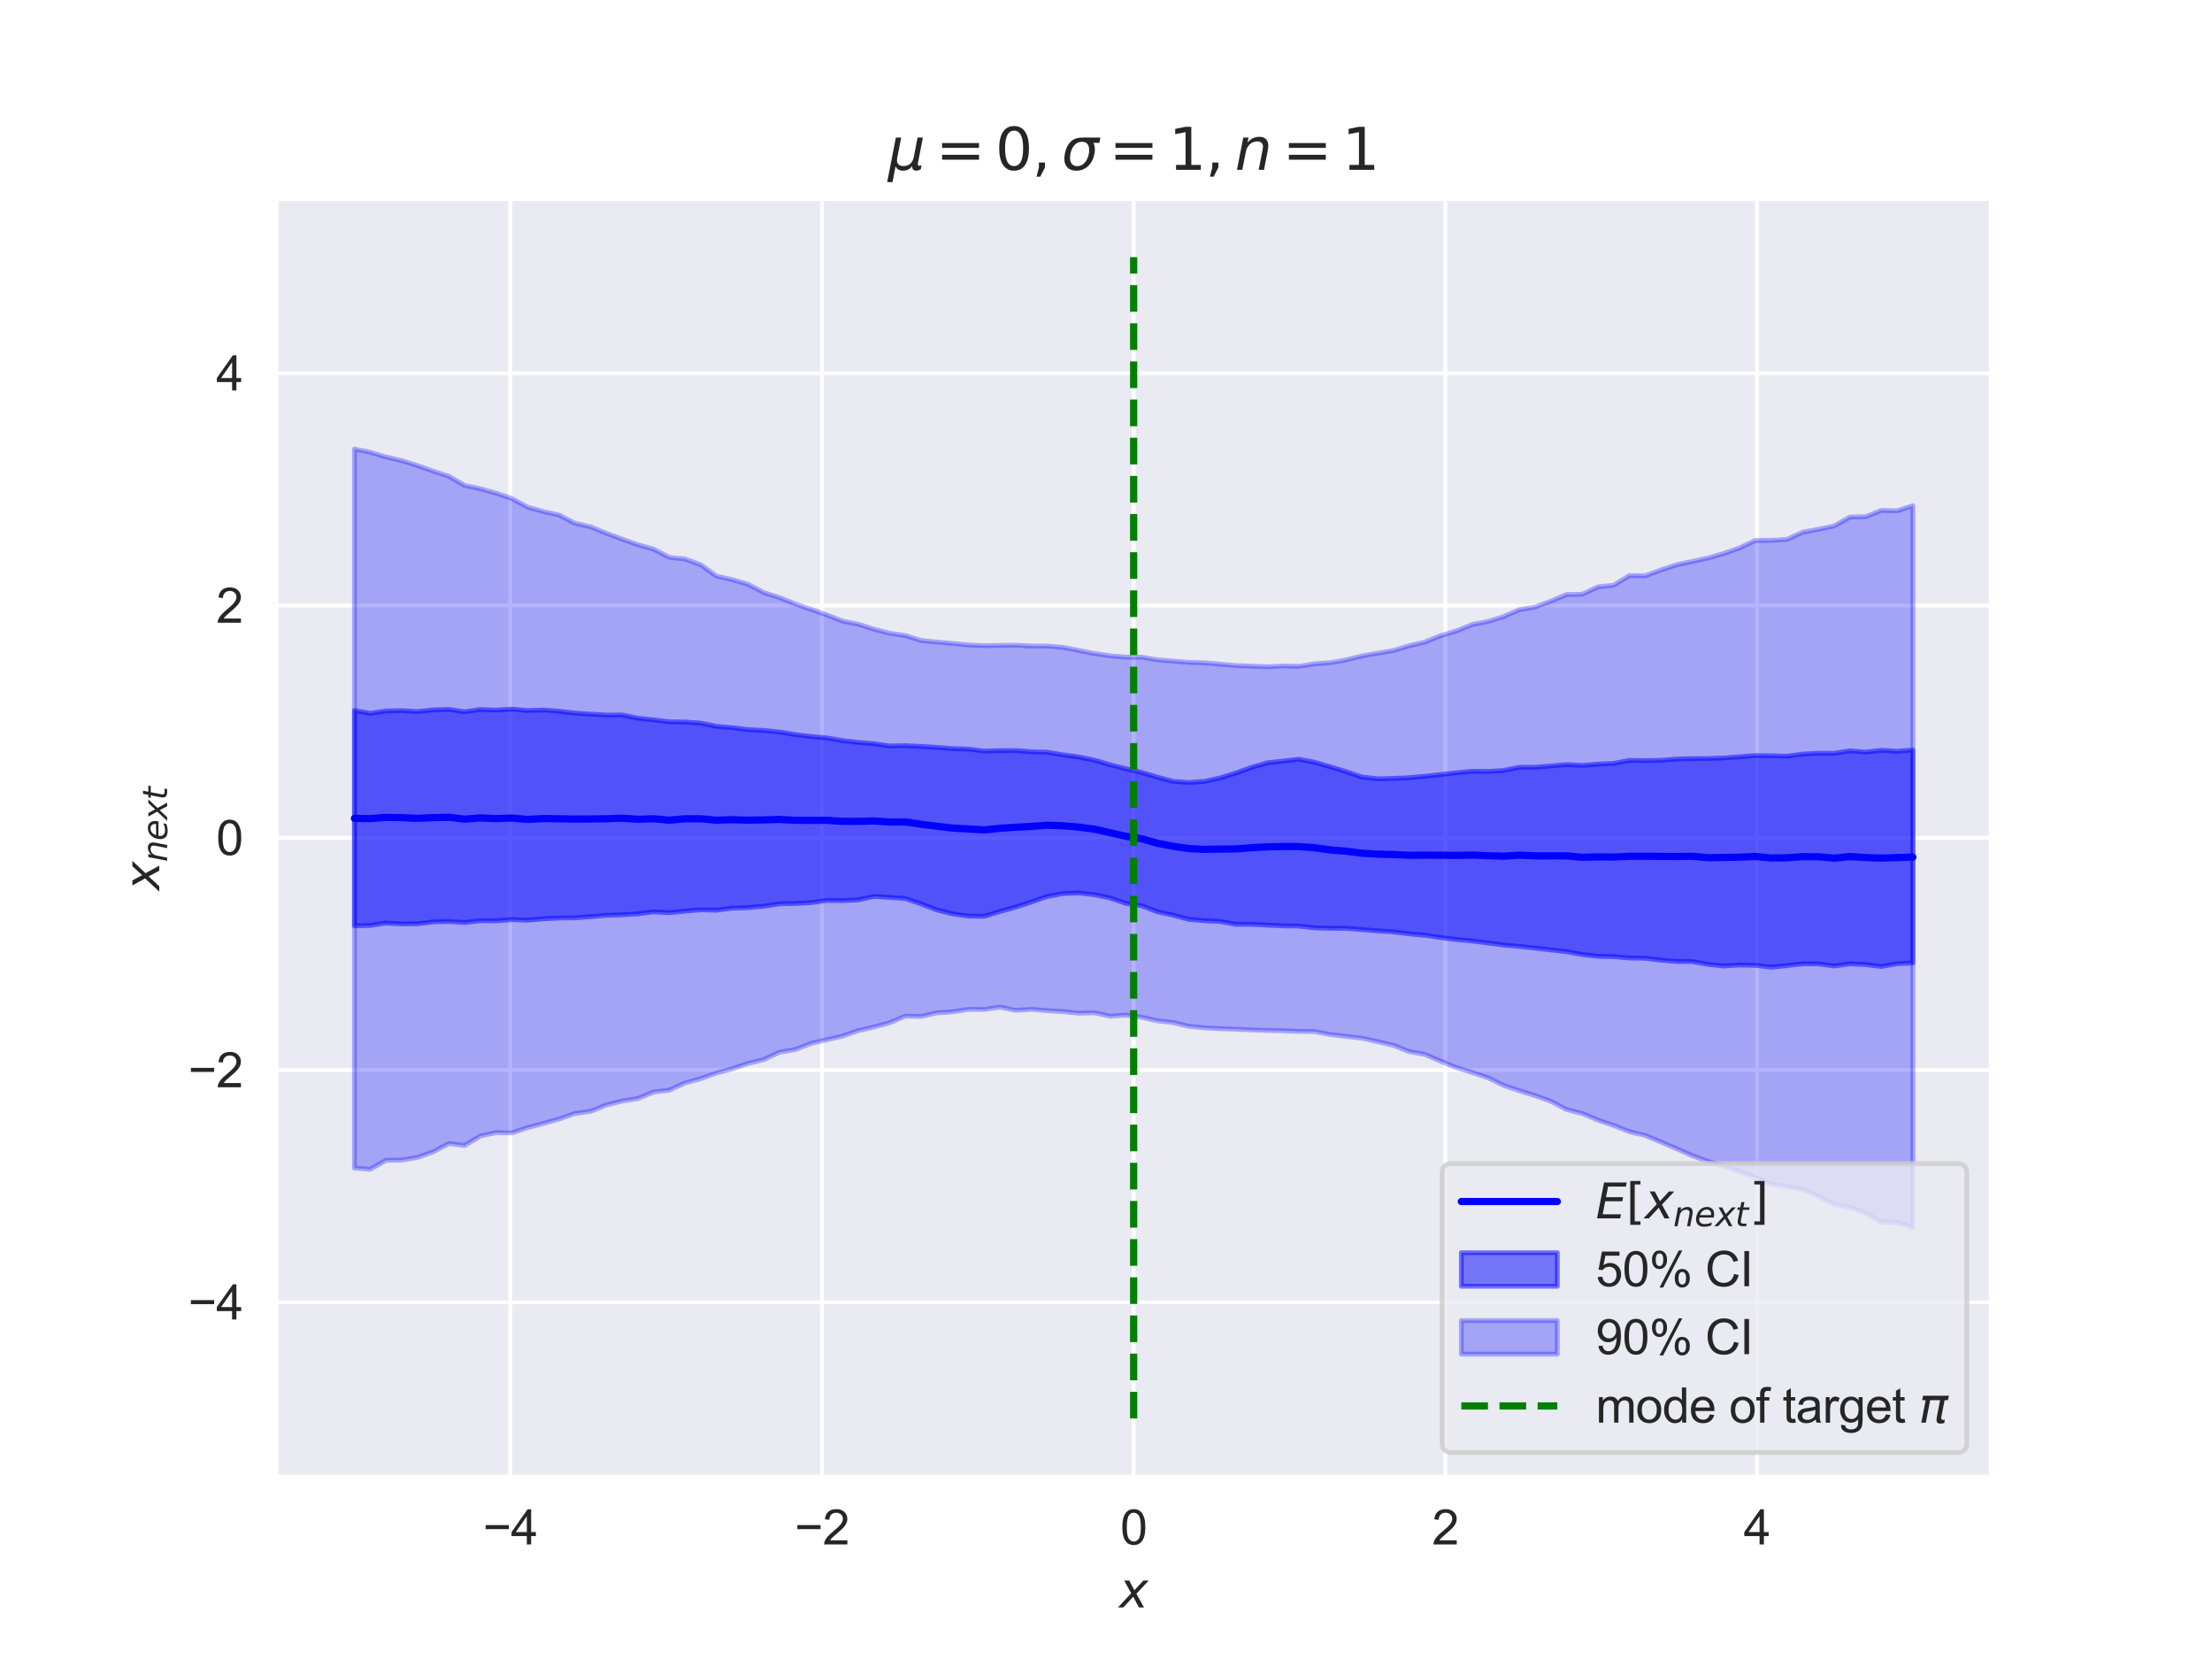 <?xml version="1.0" encoding="utf-8" standalone="no"?>
<!DOCTYPE svg PUBLIC "-//W3C//DTD SVG 1.1//EN"
  "http://www.w3.org/Graphics/SVG/1.1/DTD/svg11.dtd">
<svg xmlns:xlink="http://www.w3.org/1999/xlink" width="460.8pt" height="345.6pt" viewBox="0 0 460.8 345.6" xmlns="http://www.w3.org/2000/svg" version="1.1">
 <defs>
  <style type="text/css">*{stroke-linejoin: round; stroke-linecap: butt}</style>
 </defs>
 <g id="figure_1">
  <g id="patch_1">
   <path d="M 0 345.6 
L 460.8 345.6 
L 460.8 0 
L 0 0 
z
" style="fill: #ffffff"/>
  </g>
  <g id="axes_1">
   <g id="patch_2">
    <path d="M 57.6 307.584 
L 414.72 307.584 
L 414.72 41.472 
L 57.6 41.472 
z
" style="fill: #eaeaf2"/>
   </g>
   <g id="matplotlib.axis_1">
    <g id="xtick_1">
     <g id="line2d_1">
      <path d="M 106.298 307.584 
L 106.298 41.472 
" clip-path="url(#p1c69120796)" style="fill: none; stroke: #ffffff; stroke-width: 0.8; stroke-linecap: round"/>
     </g>
     <g id="text_1">
      <!-- −4 -->
      <g style="fill: #262626" transform="translate(100.597 321.742) scale(0.1 -0.1)">
       <defs>
        <path id="ArialMT-2212" d="M 3381 1997 
L 356 1997 
L 356 2522 
L 3381 2522 
L 3381 1997 
z
" transform="scale(0.016)"/>
        <path id="ArialMT-34" d="M 2069 0 
L 2069 1097 
L 81 1097 
L 81 1613 
L 2172 4581 
L 2631 4581 
L 2631 1613 
L 3250 1613 
L 3250 1097 
L 2631 1097 
L 2631 0 
L 2069 0 
z
M 2069 1613 
L 2069 3678 
L 634 1613 
L 2069 1613 
z
" transform="scale(0.016)"/>
       </defs>
       <use xlink:href="#ArialMT-2212"/>
       <use xlink:href="#ArialMT-34" transform="translate(58.398 0)"/>
      </g>
     </g>
    </g>
    <g id="xtick_2">
     <g id="line2d_2">
      <path d="M 171.229 307.584 
L 171.229 41.472 
" clip-path="url(#p1c69120796)" style="fill: none; stroke: #ffffff; stroke-width: 0.8; stroke-linecap: round"/>
     </g>
     <g id="text_2">
      <!-- −2 -->
      <g style="fill: #262626" transform="translate(165.528 321.742) scale(0.1 -0.1)">
       <defs>
        <path id="ArialMT-32" d="M 3222 541 
L 3222 0 
L 194 0 
Q 188 203 259 391 
Q 375 700 629 1000 
Q 884 1300 1366 1694 
Q 2113 2306 2375 2664 
Q 2638 3022 2638 3341 
Q 2638 3675 2398 3904 
Q 2159 4134 1775 4134 
Q 1369 4134 1125 3890 
Q 881 3647 878 3216 
L 300 3275 
Q 359 3922 746 4261 
Q 1134 4600 1788 4600 
Q 2447 4600 2831 4234 
Q 3216 3869 3216 3328 
Q 3216 3053 3103 2787 
Q 2991 2522 2730 2228 
Q 2469 1934 1863 1422 
Q 1356 997 1212 845 
Q 1069 694 975 541 
L 3222 541 
z
" transform="scale(0.016)"/>
       </defs>
       <use xlink:href="#ArialMT-2212"/>
       <use xlink:href="#ArialMT-32" transform="translate(58.398 0)"/>
      </g>
     </g>
    </g>
    <g id="xtick_3">
     <g id="line2d_3">
      <path d="M 236.16 307.584 
L 236.16 41.472 
" clip-path="url(#p1c69120796)" style="fill: none; stroke: #ffffff; stroke-width: 0.8; stroke-linecap: round"/>
     </g>
     <g id="text_3">
      <!-- 0 -->
      <g style="fill: #262626" transform="translate(233.38 321.742) scale(0.1 -0.1)">
       <defs>
        <path id="ArialMT-30" d="M 266 2259 
Q 266 3072 433 3567 
Q 600 4063 929 4331 
Q 1259 4600 1759 4600 
Q 2128 4600 2406 4451 
Q 2684 4303 2865 4023 
Q 3047 3744 3150 3342 
Q 3253 2941 3253 2259 
Q 3253 1453 3087 958 
Q 2922 463 2592 192 
Q 2263 -78 1759 -78 
Q 1097 -78 719 397 
Q 266 969 266 2259 
z
M 844 2259 
Q 844 1131 1108 757 
Q 1372 384 1759 384 
Q 2147 384 2411 759 
Q 2675 1134 2675 2259 
Q 2675 3391 2411 3762 
Q 2147 4134 1753 4134 
Q 1366 4134 1134 3806 
Q 844 3388 844 2259 
z
" transform="scale(0.016)"/>
       </defs>
       <use xlink:href="#ArialMT-30"/>
      </g>
     </g>
    </g>
    <g id="xtick_4">
     <g id="line2d_4">
      <path d="M 301.091 307.584 
L 301.091 41.472 
" clip-path="url(#p1c69120796)" style="fill: none; stroke: #ffffff; stroke-width: 0.8; stroke-linecap: round"/>
     </g>
     <g id="text_4">
      <!-- 2 -->
      <g style="fill: #262626" transform="translate(298.31 321.742) scale(0.1 -0.1)">
       <use xlink:href="#ArialMT-32"/>
      </g>
     </g>
    </g>
    <g id="xtick_5">
     <g id="line2d_5">
      <path d="M 366.022 307.584 
L 366.022 41.472 
" clip-path="url(#p1c69120796)" style="fill: none; stroke: #ffffff; stroke-width: 0.8; stroke-linecap: round"/>
     </g>
     <g id="text_5">
      <!-- 4 -->
      <g style="fill: #262626" transform="translate(363.241 321.742) scale(0.1 -0.1)">
       <use xlink:href="#ArialMT-34"/>
      </g>
     </g>
    </g>
    <g id="text_6">
     <!-- $x$ -->
     <g style="fill: #262626" transform="translate(233.16 334.887) scale(0.1 -0.1)">
      <defs>
       <path id="DejaVuSans-Oblique-78" d="M 3841 3500 
L 2234 1784 
L 3219 0 
L 2559 0 
L 1819 1388 
L 531 0 
L -166 0 
L 1556 1844 
L 641 3500 
L 1300 3500 
L 1972 2234 
L 3144 3500 
L 3841 3500 
z
" transform="scale(0.016)"/>
      </defs>
      <use xlink:href="#DejaVuSans-Oblique-78" transform="translate(0 0.312)"/>
     </g>
    </g>
   </g>
   <g id="matplotlib.axis_2">
    <g id="ytick_1">
     <g id="line2d_6">
      <path d="M 57.6 271.296 
L 414.72 271.296 
" clip-path="url(#p1c69120796)" style="fill: none; stroke: #ffffff; stroke-width: 0.8; stroke-linecap: round"/>
     </g>
     <g id="text_7">
      <!-- −4 -->
      <g style="fill: #262626" transform="translate(39.198 274.875) scale(0.1 -0.1)">
       <use xlink:href="#ArialMT-2212"/>
       <use xlink:href="#ArialMT-34" transform="translate(58.398 0)"/>
      </g>
     </g>
    </g>
    <g id="ytick_2">
     <g id="line2d_7">
      <path d="M 57.6 222.912 
L 414.72 222.912 
" clip-path="url(#p1c69120796)" style="fill: none; stroke: #ffffff; stroke-width: 0.8; stroke-linecap: round"/>
     </g>
     <g id="text_8">
      <!-- −2 -->
      <g style="fill: #262626" transform="translate(39.198 226.491) scale(0.1 -0.1)">
       <use xlink:href="#ArialMT-2212"/>
       <use xlink:href="#ArialMT-32" transform="translate(58.398 0)"/>
      </g>
     </g>
    </g>
    <g id="ytick_3">
     <g id="line2d_8">
      <path d="M 57.6 174.528 
L 414.72 174.528 
" clip-path="url(#p1c69120796)" style="fill: none; stroke: #ffffff; stroke-width: 0.8; stroke-linecap: round"/>
     </g>
     <g id="text_9">
      <!-- 0 -->
      <g style="fill: #262626" transform="translate(45.039 178.107) scale(0.1 -0.1)">
       <use xlink:href="#ArialMT-30"/>
      </g>
     </g>
    </g>
    <g id="ytick_4">
     <g id="line2d_9">
      <path d="M 57.6 126.144 
L 414.72 126.144 
" clip-path="url(#p1c69120796)" style="fill: none; stroke: #ffffff; stroke-width: 0.8; stroke-linecap: round"/>
     </g>
     <g id="text_10">
      <!-- 2 -->
      <g style="fill: #262626" transform="translate(45.039 129.723) scale(0.1 -0.1)">
       <use xlink:href="#ArialMT-32"/>
      </g>
     </g>
    </g>
    <g id="ytick_5">
     <g id="line2d_10">
      <path d="M 57.6 77.76 
L 414.72 77.76 
" clip-path="url(#p1c69120796)" style="fill: none; stroke: #ffffff; stroke-width: 0.8; stroke-linecap: round"/>
     </g>
     <g id="text_11">
      <!-- 4 -->
      <g style="fill: #262626" transform="translate(45.039 81.339) scale(0.1 -0.1)">
       <use xlink:href="#ArialMT-34"/>
      </g>
     </g>
    </g>
    <g id="text_12">
     <!-- $x_{next}$ -->
     <g style="fill: #262626" transform="translate(33.211 185.478) rotate(-90) scale(0.1 -0.1)">
      <defs>
       <path id="DejaVuSans-Oblique-6e" d="M 3566 2113 
L 3156 0 
L 2578 0 
L 2988 2091 
Q 3016 2238 3031 2350 
Q 3047 2463 3047 2528 
Q 3047 2791 2881 2937 
Q 2716 3084 2419 3084 
Q 1956 3084 1622 2776 
Q 1288 2469 1184 1941 
L 800 0 
L 225 0 
L 903 3500 
L 1478 3500 
L 1363 2950 
Q 1603 3253 1940 3418 
Q 2278 3584 2650 3584 
Q 3113 3584 3367 3334 
Q 3622 3084 3622 2631 
Q 3622 2519 3608 2391 
Q 3594 2263 3566 2113 
z
" transform="scale(0.016)"/>
       <path id="DejaVuSans-Oblique-65" d="M 3078 2063 
Q 3088 2113 3092 2166 
Q 3097 2219 3097 2272 
Q 3097 2653 2873 2875 
Q 2650 3097 2266 3097 
Q 1838 3097 1509 2826 
Q 1181 2556 1013 2059 
L 3078 2063 
z
M 3578 1613 
L 903 1613 
Q 884 1494 878 1425 
Q 872 1356 872 1306 
Q 872 872 1139 634 
Q 1406 397 1894 397 
Q 2269 397 2603 481 
Q 2938 566 3225 728 
L 3116 159 
Q 2806 34 2476 -28 
Q 2147 -91 1806 -91 
Q 1078 -91 686 257 
Q 294 606 294 1247 
Q 294 1794 489 2264 
Q 684 2734 1063 3103 
Q 1306 3334 1642 3459 
Q 1978 3584 2356 3584 
Q 2950 3584 3301 3228 
Q 3653 2872 3653 2272 
Q 3653 2128 3634 1964 
Q 3616 1800 3578 1613 
z
" transform="scale(0.016)"/>
       <path id="DejaVuSans-Oblique-74" d="M 2706 3500 
L 2619 3053 
L 1472 3053 
L 1100 1153 
Q 1081 1047 1072 975 
Q 1063 903 1063 863 
Q 1063 663 1183 572 
Q 1303 481 1569 481 
L 2150 481 
L 2053 0 
L 1503 0 
Q 991 0 739 200 
Q 488 400 488 806 
Q 488 878 497 964 
Q 506 1050 525 1153 
L 897 3053 
L 409 3053 
L 500 3500 
L 978 3500 
L 1172 4494 
L 1747 4494 
L 1556 3500 
L 2706 3500 
z
" transform="scale(0.016)"/>
      </defs>
      <use xlink:href="#DejaVuSans-Oblique-78" transform="translate(0 0.312)"/>
      <use xlink:href="#DejaVuSans-Oblique-6e" transform="translate(59.18 -16.094) scale(0.7)"/>
      <use xlink:href="#DejaVuSans-Oblique-65" transform="translate(103.545 -16.094) scale(0.7)"/>
      <use xlink:href="#DejaVuSans-Oblique-78" transform="translate(146.611 -16.094) scale(0.7)"/>
      <use xlink:href="#DejaVuSans-Oblique-74" transform="translate(188.037 -16.094) scale(0.7)"/>
     </g>
    </g>
   </g>
   <g id="FillBetweenPolyCollection_1">
    <defs>
     <path id="m9dba939c4c" d="M 73.833 -197.58 
L 73.833 -152.735 
L 77.112 -152.82 
L 80.391 -153.314 
L 83.671 -153.126 
L 86.95 -153.162 
L 90.229 -153.563 
L 93.509 -153.647 
L 96.788 -153.428 
L 100.067 -153.803 
L 103.347 -153.77 
L 106.626 -154.035 
L 109.905 -153.905 
L 113.185 -154.199 
L 116.464 -154.354 
L 119.743 -154.4 
L 123.023 -154.645 
L 126.302 -154.924 
L 129.581 -155.024 
L 132.861 -155.226 
L 136.14 -155.638 
L 139.419 -155.472 
L 142.699 -155.792 
L 145.978 -156.064 
L 149.258 -155.983 
L 152.537 -156.418 
L 155.816 -156.52 
L 159.096 -156.811 
L 162.375 -157.313 
L 165.654 -157.385 
L 168.934 -157.565 
L 172.213 -158.026 
L 175.492 -157.978 
L 178.772 -158.149 
L 182.051 -158.857 
L 185.33 -158.651 
L 188.61 -158.426 
L 191.889 -157.303 
L 195.168 -156.041 
L 198.448 -155.222 
L 201.727 -154.769 
L 205.006 -154.72 
L 208.286 -155.712 
L 211.565 -156.625 
L 214.844 -157.689 
L 218.124 -158.842 
L 221.403 -159.452 
L 224.682 -159.59 
L 227.962 -159.224 
L 231.241 -158.538 
L 234.52 -157.416 
L 237.8 -156.924 
L 241.079 -155.677 
L 244.358 -154.961 
L 247.638 -154.079 
L 250.917 -153.799 
L 254.196 -153.642 
L 257.476 -153.06 
L 260.755 -153.05 
L 264.034 -152.884 
L 267.314 -152.726 
L 270.593 -152.674 
L 273.872 -152.313 
L 277.152 -152.217 
L 280.431 -152.211 
L 283.71 -151.954 
L 286.99 -151.687 
L 290.269 -151.47 
L 293.548 -151.054 
L 296.828 -150.774 
L 300.107 -150.301 
L 303.386 -149.87 
L 306.666 -149.584 
L 309.945 -149.168 
L 313.224 -148.733 
L 316.504 -148.456 
L 319.783 -148.09 
L 323.062 -147.718 
L 326.342 -147.346 
L 329.621 -146.752 
L 332.9 -146.377 
L 336.18 -146.307 
L 339.459 -146.024 
L 342.739 -145.982 
L 346.018 -145.581 
L 349.297 -145.312 
L 352.577 -145.292 
L 355.856 -144.685 
L 359.135 -144.377 
L 362.415 -144.57 
L 365.694 -144.503 
L 368.973 -144.117 
L 372.253 -144.448 
L 375.532 -144.829 
L 378.811 -144.803 
L 382.091 -144.361 
L 385.37 -144.819 
L 388.649 -144.666 
L 391.929 -144.255 
L 395.208 -144.842 
L 398.487 -144.999 
L 398.487 -189.354 
L 398.487 -189.354 
L 395.208 -189.098 
L 391.929 -189.302 
L 388.649 -188.924 
L 385.37 -189.191 
L 382.091 -188.666 
L 378.811 -188.682 
L 375.532 -188.51 
L 372.253 -188.074 
L 368.973 -188.16 
L 365.694 -188.206 
L 362.415 -187.943 
L 359.135 -187.702 
L 355.856 -187.577 
L 352.577 -187.573 
L 349.297 -187.473 
L 346.018 -187.219 
L 342.739 -187.142 
L 339.459 -187.201 
L 336.18 -186.574 
L 332.9 -186.421 
L 329.621 -186.153 
L 326.342 -186.322 
L 323.062 -186.036 
L 319.783 -185.763 
L 316.504 -185.762 
L 313.224 -185.094 
L 309.945 -184.897 
L 306.666 -184.937 
L 303.386 -184.615 
L 300.107 -184.243 
L 296.828 -183.897 
L 293.548 -183.592 
L 290.269 -183.438 
L 286.99 -183.364 
L 283.71 -183.727 
L 280.431 -184.851 
L 277.152 -185.848 
L 273.872 -186.814 
L 270.593 -187.432 
L 267.314 -187.06 
L 264.034 -186.693 
L 260.755 -185.756 
L 257.476 -184.572 
L 254.196 -183.555 
L 250.917 -182.823 
L 247.638 -182.586 
L 244.358 -182.839 
L 241.079 -183.701 
L 237.8 -184.687 
L 234.52 -185.447 
L 231.241 -186.29 
L 227.962 -187.256 
L 224.682 -187.913 
L 221.403 -188.352 
L 218.124 -188.901 
L 214.844 -188.999 
L 211.565 -189.249 
L 208.286 -189.231 
L 205.006 -189.138 
L 201.727 -189.547 
L 198.448 -189.652 
L 195.168 -189.914 
L 191.889 -190.107 
L 188.61 -190.268 
L 185.33 -190.197 
L 182.051 -190.671 
L 178.772 -190.95 
L 175.492 -191.318 
L 172.213 -191.878 
L 168.934 -192.17 
L 165.654 -192.571 
L 162.375 -193.118 
L 159.096 -193.439 
L 155.816 -193.613 
L 152.537 -194.013 
L 149.258 -194.285 
L 145.978 -194.96 
L 142.699 -195.192 
L 139.419 -195.228 
L 136.14 -195.633 
L 132.861 -195.992 
L 129.581 -196.666 
L 126.302 -196.636 
L 123.023 -196.833 
L 119.743 -197.052 
L 116.464 -197.438 
L 113.185 -197.695 
L 109.905 -197.58 
L 106.626 -197.875 
L 103.347 -197.671 
L 100.067 -197.806 
L 96.788 -197.321 
L 93.509 -197.814 
L 90.229 -197.726 
L 86.95 -197.367 
L 83.671 -197.567 
L 80.391 -197.486 
L 77.112 -196.997 
L 73.833 -197.58 
z
" style="stroke: #0000ff; stroke-opacity: 0.5"/>
    </defs>
    <g clip-path="url(#p1c69120796)">
     <use xlink:href="#m9dba939c4c" x="0" y="345.6" style="fill: #0000ff; fill-opacity: 0.5; stroke: #0000ff; stroke-opacity: 0.5"/>
    </g>
   </g>
   <g id="FillBetweenPolyCollection_2">
    <defs>
     <path id="mbe3fce94cf" d="M 73.833 -252.05 
L 73.833 -102.272 
L 77.112 -102.016 
L 80.391 -103.882 
L 83.671 -103.932 
L 86.95 -104.486 
L 90.229 -105.644 
L 93.509 -107.387 
L 96.788 -106.967 
L 100.067 -108.945 
L 103.347 -109.669 
L 106.626 -109.589 
L 109.905 -110.704 
L 113.185 -111.567 
L 116.464 -112.486 
L 119.743 -113.639 
L 123.023 -114.085 
L 126.302 -115.416 
L 129.581 -116.24 
L 132.861 -116.754 
L 136.14 -118.107 
L 139.419 -118.495 
L 142.699 -120.003 
L 145.978 -120.906 
L 149.258 -122.06 
L 152.537 -122.939 
L 155.816 -124.084 
L 159.096 -124.86 
L 162.375 -126.404 
L 165.654 -126.952 
L 168.934 -128.242 
L 172.213 -129.002 
L 175.492 -129.74 
L 178.772 -130.906 
L 182.051 -131.659 
L 185.33 -132.534 
L 188.61 -133.934 
L 191.889 -133.856 
L 195.168 -134.606 
L 198.448 -134.828 
L 201.727 -135.337 
L 205.006 -135.307 
L 208.286 -135.81 
L 211.565 -135.128 
L 214.844 -135.34 
L 218.124 -135.064 
L 221.403 -134.88 
L 224.682 -134.532 
L 227.962 -134.629 
L 231.241 -133.908 
L 234.52 -134.15 
L 237.8 -133.695 
L 241.079 -132.951 
L 244.358 -132.593 
L 247.638 -131.813 
L 250.917 -131.472 
L 254.196 -131.314 
L 257.476 -131.197 
L 260.755 -131.049 
L 264.034 -130.949 
L 267.314 -130.875 
L 270.593 -130.748 
L 273.872 -130.709 
L 277.152 -130.086 
L 280.431 -129.697 
L 283.71 -129.326 
L 286.99 -128.601 
L 290.269 -127.84 
L 293.548 -126.549 
L 296.828 -125.945 
L 300.107 -124.538 
L 303.386 -123.201 
L 306.666 -122.188 
L 309.945 -121.096 
L 313.224 -119.488 
L 316.504 -118.389 
L 319.783 -117.362 
L 323.062 -116.19 
L 326.342 -114.463 
L 329.621 -113.63 
L 332.9 -112.257 
L 336.18 -111.135 
L 339.459 -109.834 
L 342.739 -109.064 
L 346.018 -107.689 
L 349.297 -106.301 
L 352.577 -104.834 
L 355.856 -103.648 
L 359.135 -102.696 
L 362.415 -101.498 
L 365.694 -100.281 
L 368.973 -98.892 
L 372.253 -98.38 
L 375.532 -97.837 
L 378.811 -96.373 
L 382.091 -94.69 
L 385.37 -94.088 
L 388.649 -92.866 
L 391.929 -91.004 
L 395.208 -90.933 
L 398.487 -89.916 
L 398.487 -240.258 
L 398.487 -240.258 
L 395.208 -239.191 
L 391.929 -239.274 
L 388.649 -237.97 
L 385.37 -237.881 
L 382.091 -236.029 
L 378.811 -235.335 
L 375.532 -234.738 
L 372.253 -233.232 
L 368.973 -233.035 
L 365.694 -233.015 
L 362.415 -231.467 
L 359.135 -230.31 
L 355.856 -229.375 
L 352.577 -228.653 
L 349.297 -227.962 
L 346.018 -226.866 
L 342.739 -225.657 
L 339.459 -225.698 
L 336.18 -223.691 
L 332.9 -223.345 
L 329.621 -221.802 
L 326.342 -221.744 
L 323.062 -220.368 
L 319.783 -219.138 
L 316.504 -218.581 
L 313.224 -217.15 
L 309.945 -216.129 
L 306.666 -215.494 
L 303.386 -214.152 
L 300.107 -213.175 
L 296.828 -211.855 
L 293.548 -211.069 
L 290.269 -210.086 
L 286.99 -209.531 
L 283.71 -208.956 
L 280.431 -208.131 
L 277.152 -207.55 
L 273.872 -207.322 
L 270.593 -206.799 
L 267.314 -206.864 
L 264.034 -206.704 
L 260.755 -206.829 
L 257.476 -206.94 
L 254.196 -207.244 
L 250.917 -207.512 
L 247.638 -207.622 
L 244.358 -207.88 
L 241.079 -208.145 
L 237.8 -208.698 
L 234.52 -208.696 
L 231.241 -208.984 
L 227.962 -209.455 
L 224.682 -210.105 
L 221.403 -210.751 
L 218.124 -211.015 
L 214.844 -211.013 
L 211.565 -211.198 
L 208.286 -211.154 
L 205.006 -211.098 
L 201.727 -211.24 
L 198.448 -211.566 
L 195.168 -211.855 
L 191.889 -212.169 
L 188.61 -213.196 
L 185.33 -213.671 
L 182.051 -214.524 
L 178.772 -215.578 
L 175.492 -216.223 
L 172.213 -217.501 
L 168.934 -218.66 
L 165.654 -219.79 
L 162.375 -221.118 
L 159.096 -222.159 
L 155.816 -223.894 
L 152.537 -224.842 
L 149.258 -225.571 
L 145.978 -227.959 
L 142.699 -229.148 
L 139.419 -229.488 
L 136.14 -231.217 
L 132.861 -232.126 
L 129.581 -233.294 
L 126.302 -234.515 
L 123.023 -235.86 
L 119.743 -236.611 
L 116.464 -238.31 
L 113.185 -239.034 
L 109.905 -239.954 
L 106.626 -241.744 
L 103.347 -242.854 
L 100.067 -243.784 
L 96.788 -244.484 
L 93.509 -246.37 
L 90.229 -247.457 
L 86.95 -248.61 
L 83.671 -249.644 
L 80.391 -250.409 
L 77.112 -251.401 
L 73.833 -252.05 
z
" style="stroke: #0000ff; stroke-opacity: 0.3"/>
    </defs>
    <g clip-path="url(#p1c69120796)">
     <use xlink:href="#mbe3fce94cf" x="0" y="345.6" style="fill: #0000ff; fill-opacity: 0.3; stroke: #0000ff; stroke-opacity: 0.3"/>
    </g>
   </g>
   <g id="line2d_11">
    <path d="M 73.833 170.475 
L 77.112 170.532 
L 80.391 170.273 
L 83.671 170.335 
L 86.95 170.475 
L 90.229 170.332 
L 93.509 170.252 
L 96.788 170.647 
L 100.067 170.384 
L 103.347 170.532 
L 106.626 170.412 
L 109.905 170.695 
L 113.185 170.52 
L 116.464 170.563 
L 119.743 170.626 
L 123.023 170.612 
L 126.302 170.555 
L 129.581 170.445 
L 132.861 170.675 
L 136.14 170.562 
L 139.419 170.86 
L 142.699 170.569 
L 145.978 170.562 
L 149.258 170.865 
L 152.537 170.758 
L 155.816 170.853 
L 159.096 170.795 
L 162.375 170.702 
L 165.654 170.885 
L 168.934 170.896 
L 172.213 170.879 
L 175.492 171.101 
L 178.772 171.109 
L 182.051 171.016 
L 185.33 171.244 
L 188.61 171.219 
L 191.889 171.713 
L 195.168 172.113 
L 198.448 172.503 
L 201.727 172.682 
L 205.006 172.889 
L 208.286 172.56 
L 211.565 172.323 
L 214.844 172.148 
L 218.124 171.913 
L 221.403 172.025 
L 224.682 172.293 
L 227.962 172.728 
L 231.241 173.461 
L 234.52 174.22 
L 237.8 174.721 
L 241.079 175.658 
L 244.358 176.298 
L 247.638 176.781 
L 250.917 176.934 
L 254.196 176.881 
L 257.476 176.851 
L 260.755 176.583 
L 264.034 176.413 
L 267.314 176.348 
L 270.593 176.348 
L 273.872 176.605 
L 277.152 177.055 
L 280.431 177.322 
L 283.71 177.742 
L 286.99 177.931 
L 290.269 178.009 
L 293.548 178.172 
L 296.828 178.14 
L 300.107 178.15 
L 303.386 178.204 
L 306.666 178.128 
L 309.945 178.259 
L 313.224 178.361 
L 316.504 178.147 
L 319.783 178.302 
L 323.062 178.287 
L 326.342 178.288 
L 329.621 178.599 
L 332.9 178.512 
L 336.18 178.538 
L 339.459 178.378 
L 342.739 178.374 
L 346.018 178.406 
L 349.297 178.43 
L 352.577 178.379 
L 355.856 178.675 
L 359.135 178.623 
L 362.415 178.562 
L 365.694 178.421 
L 368.973 178.729 
L 372.253 178.688 
L 375.532 178.46 
L 378.811 178.477 
L 382.091 178.775 
L 385.37 178.435 
L 388.649 178.649 
L 391.929 178.752 
L 395.208 178.651 
L 398.487 178.538 
" clip-path="url(#p1c69120796)" style="fill: none; stroke: #0000ff; stroke-width: 1.5; stroke-linecap: round"/>
   </g>
   <g id="LineCollection_1">
    <path d="M 236.16 295.488 
L 236.16 53.568 
" clip-path="url(#p1c69120796)" style="fill: none; stroke-dasharray: 5.55,2.4; stroke-dashoffset: 0; stroke: #008000; stroke-width: 1.5"/>
   </g>
   <g id="patch_3">
    <path d="M 57.6 307.584 
L 57.6 41.472 
" style="fill: none; stroke: #ffffff; stroke-width: 0.8; stroke-linejoin: miter; stroke-linecap: square"/>
   </g>
   <g id="patch_4">
    <path d="M 414.72 307.584 
L 414.72 41.472 
" style="fill: none; stroke: #ffffff; stroke-width: 0.8; stroke-linejoin: miter; stroke-linecap: square"/>
   </g>
   <g id="patch_5">
    <path d="M 57.6 307.584 
L 414.72 307.584 
" style="fill: none; stroke: #ffffff; stroke-width: 0.8; stroke-linejoin: miter; stroke-linecap: square"/>
   </g>
   <g id="patch_6">
    <path d="M 57.6 41.472 
L 414.72 41.472 
" style="fill: none; stroke: #ffffff; stroke-width: 0.8; stroke-linejoin: miter; stroke-linecap: square"/>
   </g>
   <g id="text_13">
    <!-- $\mu=0, \sigma=1, n=1$ -->
    <g style="fill: #262626" transform="translate(184.98 35.472) scale(0.12 -0.12)">
     <defs>
      <path id="DejaVuSans-Oblique-3bc" d="M -84 -1331 
L 856 3500 
L 1434 3500 
L 1009 1322 
Q 997 1256 987 1175 
Q 978 1094 978 1013 
Q 978 722 1161 565 
Q 1344 409 1684 409 
Q 2147 409 2431 671 
Q 2716 934 2816 1459 
L 3213 3500 
L 3788 3500 
L 3266 809 
Q 3253 750 3248 706 
Q 3244 663 3244 628 
Q 3244 531 3283 486 
Q 3322 441 3406 441 
Q 3438 441 3492 456 
Q 3547 472 3647 513 
L 3559 50 
Q 3422 -19 3297 -55 
Q 3172 -91 3053 -91 
Q 2847 -91 2730 40 
Q 2613 172 2613 403 
Q 2438 153 2195 31 
Q 1953 -91 1625 -91 
Q 1334 -91 1117 43 
Q 900 178 831 397 
L 494 -1331 
L -84 -1331 
z
" transform="scale(0.016)"/>
      <path id="DejaVuSans-3d" d="M 678 2906 
L 4684 2906 
L 4684 2381 
L 678 2381 
L 678 2906 
z
M 678 1631 
L 4684 1631 
L 4684 1100 
L 678 1100 
L 678 1631 
z
" transform="scale(0.016)"/>
      <path id="DejaVuSans-30" d="M 2034 4250 
Q 1547 4250 1301 3770 
Q 1056 3291 1056 2328 
Q 1056 1369 1301 889 
Q 1547 409 2034 409 
Q 2525 409 2770 889 
Q 3016 1369 3016 2328 
Q 3016 3291 2770 3770 
Q 2525 4250 2034 4250 
z
M 2034 4750 
Q 2819 4750 3233 4129 
Q 3647 3509 3647 2328 
Q 3647 1150 3233 529 
Q 2819 -91 2034 -91 
Q 1250 -91 836 529 
Q 422 1150 422 2328 
Q 422 3509 836 4129 
Q 1250 4750 2034 4750 
z
" transform="scale(0.016)"/>
      <path id="DejaVuSans-2c" d="M 750 794 
L 1409 794 
L 1409 256 
L 897 -744 
L 494 -744 
L 750 256 
L 750 794 
z
" transform="scale(0.016)"/>
      <path id="DejaVuSans-Oblique-3c3" d="M 2219 3044 
Q 1744 3044 1422 2700 
Q 1081 2341 969 1747 
Q 844 1119 1044 756 
Q 1241 397 1706 397 
Q 2166 397 2503 759 
Q 2844 1122 2966 1747 
Q 3075 2319 2881 2700 
Q 2700 3044 2219 3044 
z
M 2309 3503 
L 4219 3500 
L 4106 2925 
L 3463 2925 
Q 3706 2438 3575 1747 
Q 3406 888 2884 400 
Q 2359 -91 1609 -91 
Q 856 -91 525 400 
Q 194 888 363 1747 
Q 528 2609 1050 3097 
Q 1484 3503 2309 3503 
z
" transform="scale(0.016)"/>
      <path id="DejaVuSans-31" d="M 794 531 
L 1825 531 
L 1825 4091 
L 703 3866 
L 703 4441 
L 1819 4666 
L 2450 4666 
L 2450 531 
L 3481 531 
L 3481 0 
L 794 0 
L 794 531 
z
" transform="scale(0.016)"/>
     </defs>
     <use xlink:href="#DejaVuSans-Oblique-3bc" transform="translate(0 0.781)"/>
     <use xlink:href="#DejaVuSans-3d" transform="translate(83.105 0.781)"/>
     <use xlink:href="#DejaVuSans-30" transform="translate(186.377 0.781)"/>
     <use xlink:href="#DejaVuSans-2c" transform="translate(250 0.781)"/>
     <use xlink:href="#DejaVuSans-Oblique-3c3" transform="translate(301.27 0.781)"/>
     <use xlink:href="#DejaVuSans-3d" transform="translate(384.131 0.781)"/>
     <use xlink:href="#DejaVuSans-31" transform="translate(487.402 0.781)"/>
     <use xlink:href="#DejaVuSans-2c" transform="translate(551.025 0.781)"/>
     <use xlink:href="#DejaVuSans-Oblique-6e" transform="translate(602.295 0.781)"/>
     <use xlink:href="#DejaVuSans-3d" transform="translate(685.156 0.781)"/>
     <use xlink:href="#DejaVuSans-31" transform="translate(788.428 0.781)"/>
    </g>
   </g>
   <g id="legend_1">
    <g id="patch_7">
     <path d="M 302.42 302.584 
L 407.72 302.584 
Q 409.72 302.584 409.72 300.584 
L 409.72 244.393 
Q 409.72 242.393 407.72 242.393 
L 302.42 242.393 
Q 300.42 242.393 300.42 244.393 
L 300.42 300.584 
Q 300.42 302.584 302.42 302.584 
z
" style="fill: #eaeaf2; opacity: 0.8; stroke: #cccccc; stroke-linejoin: miter"/>
    </g>
    <g id="line2d_12">
     <path d="M 304.42 250.306 
L 314.42 250.306 
L 324.42 250.306 
" style="fill: none; stroke: #0000ff; stroke-width: 1.5; stroke-linecap: round"/>
    </g>
    <g id="text_14">
     <!-- $E[x_{next}]$ -->
     <g style="fill: #262626" transform="translate(332.42 253.806) scale(0.1 -0.1)">
      <defs>
       <path id="DejaVuSans-Oblique-45" d="M 1081 4666 
L 4031 4666 
L 3928 4134 
L 1606 4134 
L 1338 2753 
L 3566 2753 
L 3463 2222 
L 1234 2222 
L 909 531 
L 3284 531 
L 3181 0 
L 172 0 
L 1081 4666 
z
" transform="scale(0.016)"/>
       <path id="DejaVuSans-5b" d="M 550 4863 
L 1875 4863 
L 1875 4416 
L 1125 4416 
L 1125 -397 
L 1875 -397 
L 1875 -844 
L 550 -844 
L 550 4863 
z
" transform="scale(0.016)"/>
       <path id="DejaVuSans-5d" d="M 1947 4863 
L 1947 -844 
L 622 -844 
L 622 -397 
L 1369 -397 
L 1369 4416 
L 622 4416 
L 622 4863 
L 1947 4863 
z
" transform="scale(0.016)"/>
      </defs>
      <use xlink:href="#DejaVuSans-Oblique-45" transform="translate(0 0.016)"/>
      <use xlink:href="#DejaVuSans-5b" transform="translate(63.184 0.016)"/>
      <use xlink:href="#DejaVuSans-Oblique-78" transform="translate(102.197 0.016)"/>
      <use xlink:href="#DejaVuSans-Oblique-6e" transform="translate(161.377 -16.391) scale(0.7)"/>
      <use xlink:href="#DejaVuSans-Oblique-65" transform="translate(205.742 -16.391) scale(0.7)"/>
      <use xlink:href="#DejaVuSans-Oblique-78" transform="translate(248.809 -16.391) scale(0.7)"/>
      <use xlink:href="#DejaVuSans-Oblique-74" transform="translate(290.234 -16.391) scale(0.7)"/>
      <use xlink:href="#DejaVuSans-5d" transform="translate(320.415 0.016)"/>
     </g>
    </g>
    <g id="patch_8">
     <path d="M 304.42 267.951 
L 324.42 267.951 
L 324.42 260.951 
L 304.42 260.951 
z
" style="fill: #0000ff; fill-opacity: 0.5; stroke: #0000ff; stroke-opacity: 0.5; stroke-linejoin: miter"/>
    </g>
    <g id="text_15">
     <!-- 50% CI -->
     <g style="fill: #262626" transform="translate(332.42 267.951) scale(0.1 -0.1)">
      <defs>
       <path id="ArialMT-35" d="M 266 1200 
L 856 1250 
Q 922 819 1161 601 
Q 1400 384 1738 384 
Q 2144 384 2425 690 
Q 2706 997 2706 1503 
Q 2706 1984 2436 2262 
Q 2166 2541 1728 2541 
Q 1456 2541 1237 2417 
Q 1019 2294 894 2097 
L 366 2166 
L 809 4519 
L 3088 4519 
L 3088 3981 
L 1259 3981 
L 1013 2750 
Q 1425 3038 1878 3038 
Q 2478 3038 2890 2622 
Q 3303 2206 3303 1553 
Q 3303 931 2941 478 
Q 2500 -78 1738 -78 
Q 1113 -78 717 272 
Q 322 622 266 1200 
z
" transform="scale(0.016)"/>
       <path id="ArialMT-25" d="M 372 3481 
Q 372 3972 619 4315 
Q 866 4659 1334 4659 
Q 1766 4659 2048 4351 
Q 2331 4044 2331 3447 
Q 2331 2866 2045 2552 
Q 1759 2238 1341 2238 
Q 925 2238 648 2547 
Q 372 2856 372 3481 
z
M 1350 4272 
Q 1141 4272 1002 4090 
Q 863 3909 863 3425 
Q 863 2984 1003 2804 
Q 1144 2625 1350 2625 
Q 1563 2625 1702 2806 
Q 1841 2988 1841 3469 
Q 1841 3913 1700 4092 
Q 1559 4272 1350 4272 
z
M 1353 -169 
L 3859 4659 
L 4316 4659 
L 1819 -169 
L 1353 -169 
z
M 3334 1075 
Q 3334 1569 3581 1911 
Q 3828 2253 4300 2253 
Q 4731 2253 5014 1945 
Q 5297 1638 5297 1041 
Q 5297 459 5011 145 
Q 4725 -169 4303 -169 
Q 3888 -169 3611 142 
Q 3334 453 3334 1075 
z
M 4316 1866 
Q 4103 1866 3964 1684 
Q 3825 1503 3825 1019 
Q 3825 581 3965 400 
Q 4106 219 4313 219 
Q 4528 219 4667 400 
Q 4806 581 4806 1063 
Q 4806 1506 4665 1686 
Q 4525 1866 4316 1866 
z
" transform="scale(0.016)"/>
       <path id="ArialMT-20" transform="scale(0.016)"/>
       <path id="ArialMT-43" d="M 3763 1606 
L 4369 1453 
Q 4178 706 3683 314 
Q 3188 -78 2472 -78 
Q 1731 -78 1267 223 
Q 803 525 561 1097 
Q 319 1669 319 2325 
Q 319 3041 592 3573 
Q 866 4106 1370 4382 
Q 1875 4659 2481 4659 
Q 3169 4659 3637 4309 
Q 4106 3959 4291 3325 
L 3694 3184 
Q 3534 3684 3231 3912 
Q 2928 4141 2469 4141 
Q 1941 4141 1586 3887 
Q 1231 3634 1087 3207 
Q 944 2781 944 2328 
Q 944 1744 1114 1308 
Q 1284 872 1643 656 
Q 2003 441 2422 441 
Q 2931 441 3284 734 
Q 3638 1028 3763 1606 
z
" transform="scale(0.016)"/>
       <path id="ArialMT-49" d="M 597 0 
L 597 4581 
L 1203 4581 
L 1203 0 
L 597 0 
z
" transform="scale(0.016)"/>
      </defs>
      <use xlink:href="#ArialMT-35"/>
      <use xlink:href="#ArialMT-30" transform="translate(55.615 0)"/>
      <use xlink:href="#ArialMT-25" transform="translate(111.23 0)"/>
      <use xlink:href="#ArialMT-20" transform="translate(200.146 0)"/>
      <use xlink:href="#ArialMT-43" transform="translate(227.93 0)"/>
      <use xlink:href="#ArialMT-49" transform="translate(300.146 0)"/>
     </g>
    </g>
    <g id="patch_9">
     <path d="M 304.42 282.096 
L 324.42 282.096 
L 324.42 275.096 
L 304.42 275.096 
z
" style="fill: #0000ff; fill-opacity: 0.3; stroke: #0000ff; stroke-opacity: 0.3; stroke-linejoin: miter"/>
    </g>
    <g id="text_16">
     <!-- 90% CI -->
     <g style="fill: #262626" transform="translate(332.42 282.096) scale(0.1 -0.1)">
      <defs>
       <path id="ArialMT-39" d="M 350 1059 
L 891 1109 
Q 959 728 1153 556 
Q 1347 384 1650 384 
Q 1909 384 2104 503 
Q 2300 622 2425 820 
Q 2550 1019 2634 1356 
Q 2719 1694 2719 2044 
Q 2719 2081 2716 2156 
Q 2547 1888 2255 1720 
Q 1963 1553 1622 1553 
Q 1053 1553 659 1965 
Q 266 2378 266 3053 
Q 266 3750 677 4175 
Q 1088 4600 1706 4600 
Q 2153 4600 2523 4359 
Q 2894 4119 3086 3673 
Q 3278 3228 3278 2384 
Q 3278 1506 3087 986 
Q 2897 466 2520 194 
Q 2144 -78 1638 -78 
Q 1100 -78 759 220 
Q 419 519 350 1059 
z
M 2653 3081 
Q 2653 3566 2395 3850 
Q 2138 4134 1775 4134 
Q 1400 4134 1122 3828 
Q 844 3522 844 3034 
Q 844 2597 1108 2323 
Q 1372 2050 1759 2050 
Q 2150 2050 2401 2323 
Q 2653 2597 2653 3081 
z
" transform="scale(0.016)"/>
      </defs>
      <use xlink:href="#ArialMT-39"/>
      <use xlink:href="#ArialMT-30" transform="translate(55.615 0)"/>
      <use xlink:href="#ArialMT-25" transform="translate(111.23 0)"/>
      <use xlink:href="#ArialMT-20" transform="translate(200.146 0)"/>
      <use xlink:href="#ArialMT-43" transform="translate(227.93 0)"/>
      <use xlink:href="#ArialMT-49" transform="translate(300.146 0)"/>
     </g>
    </g>
    <g id="line2d_13">
     <path d="M 304.42 292.884 
L 324.42 292.884 
" style="fill: none; stroke-dasharray: 5.55,2.4; stroke-dashoffset: 0; stroke: #008000; stroke-width: 1.5"/>
    </g>
    <g id="text_17">
     <!-- mode of target $\pi$ -->
     <g style="fill: #262626" transform="translate(332.42 296.384) scale(0.1 -0.1)">
      <defs>
       <path id="ArialMT-6d" d="M 422 0 
L 422 3319 
L 925 3319 
L 925 2853 
Q 1081 3097 1340 3245 
Q 1600 3394 1931 3394 
Q 2300 3394 2536 3241 
Q 2772 3088 2869 2813 
Q 3263 3394 3894 3394 
Q 4388 3394 4653 3120 
Q 4919 2847 4919 2278 
L 4919 0 
L 4359 0 
L 4359 2091 
Q 4359 2428 4304 2576 
Q 4250 2725 4106 2815 
Q 3963 2906 3769 2906 
Q 3419 2906 3187 2673 
Q 2956 2441 2956 1928 
L 2956 0 
L 2394 0 
L 2394 2156 
Q 2394 2531 2256 2718 
Q 2119 2906 1806 2906 
Q 1569 2906 1367 2781 
Q 1166 2656 1075 2415 
Q 984 2175 984 1722 
L 984 0 
L 422 0 
z
" transform="scale(0.016)"/>
       <path id="ArialMT-6f" d="M 213 1659 
Q 213 2581 725 3025 
Q 1153 3394 1769 3394 
Q 2453 3394 2887 2945 
Q 3322 2497 3322 1706 
Q 3322 1066 3130 698 
Q 2938 331 2570 128 
Q 2203 -75 1769 -75 
Q 1072 -75 642 372 
Q 213 819 213 1659 
z
M 791 1659 
Q 791 1022 1069 705 
Q 1347 388 1769 388 
Q 2188 388 2466 706 
Q 2744 1025 2744 1678 
Q 2744 2294 2464 2611 
Q 2184 2928 1769 2928 
Q 1347 2928 1069 2612 
Q 791 2297 791 1659 
z
" transform="scale(0.016)"/>
       <path id="ArialMT-64" d="M 2575 0 
L 2575 419 
Q 2259 -75 1647 -75 
Q 1250 -75 917 144 
Q 584 363 401 755 
Q 219 1147 219 1656 
Q 219 2153 384 2558 
Q 550 2963 881 3178 
Q 1213 3394 1622 3394 
Q 1922 3394 2156 3267 
Q 2391 3141 2538 2938 
L 2538 4581 
L 3097 4581 
L 3097 0 
L 2575 0 
z
M 797 1656 
Q 797 1019 1065 703 
Q 1334 388 1700 388 
Q 2069 388 2326 689 
Q 2584 991 2584 1609 
Q 2584 2291 2321 2609 
Q 2059 2928 1675 2928 
Q 1300 2928 1048 2622 
Q 797 2316 797 1656 
z
" transform="scale(0.016)"/>
       <path id="ArialMT-65" d="M 2694 1069 
L 3275 997 
Q 3138 488 2766 206 
Q 2394 -75 1816 -75 
Q 1088 -75 661 373 
Q 234 822 234 1631 
Q 234 2469 665 2931 
Q 1097 3394 1784 3394 
Q 2450 3394 2872 2941 
Q 3294 2488 3294 1666 
Q 3294 1616 3291 1516 
L 816 1516 
Q 847 969 1125 678 
Q 1403 388 1819 388 
Q 2128 388 2347 550 
Q 2566 713 2694 1069 
z
M 847 1978 
L 2700 1978 
Q 2663 2397 2488 2606 
Q 2219 2931 1791 2931 
Q 1403 2931 1139 2672 
Q 875 2413 847 1978 
z
" transform="scale(0.016)"/>
       <path id="ArialMT-66" d="M 556 0 
L 556 2881 
L 59 2881 
L 59 3319 
L 556 3319 
L 556 3672 
Q 556 4006 616 4169 
Q 697 4388 901 4523 
Q 1106 4659 1475 4659 
Q 1713 4659 2000 4603 
L 1916 4113 
Q 1741 4144 1584 4144 
Q 1328 4144 1222 4034 
Q 1116 3925 1116 3625 
L 1116 3319 
L 1763 3319 
L 1763 2881 
L 1116 2881 
L 1116 0 
L 556 0 
z
" transform="scale(0.016)"/>
       <path id="ArialMT-74" d="M 1650 503 
L 1731 6 
Q 1494 -44 1306 -44 
Q 1000 -44 831 53 
Q 663 150 594 308 
Q 525 466 525 972 
L 525 2881 
L 113 2881 
L 113 3319 
L 525 3319 
L 525 4141 
L 1084 4478 
L 1084 3319 
L 1650 3319 
L 1650 2881 
L 1084 2881 
L 1084 941 
Q 1084 700 1114 631 
Q 1144 563 1211 522 
Q 1278 481 1403 481 
Q 1497 481 1650 503 
z
" transform="scale(0.016)"/>
       <path id="ArialMT-61" d="M 2588 409 
Q 2275 144 1986 34 
Q 1697 -75 1366 -75 
Q 819 -75 525 192 
Q 231 459 231 875 
Q 231 1119 342 1320 
Q 453 1522 633 1644 
Q 813 1766 1038 1828 
Q 1203 1872 1538 1913 
Q 2219 1994 2541 2106 
Q 2544 2222 2544 2253 
Q 2544 2597 2384 2738 
Q 2169 2928 1744 2928 
Q 1347 2928 1158 2789 
Q 969 2650 878 2297 
L 328 2372 
Q 403 2725 575 2942 
Q 747 3159 1072 3276 
Q 1397 3394 1825 3394 
Q 2250 3394 2515 3294 
Q 2781 3194 2906 3042 
Q 3031 2891 3081 2659 
Q 3109 2516 3109 2141 
L 3109 1391 
Q 3109 606 3145 398 
Q 3181 191 3288 0 
L 2700 0 
Q 2613 175 2588 409 
z
M 2541 1666 
Q 2234 1541 1622 1453 
Q 1275 1403 1131 1340 
Q 988 1278 909 1158 
Q 831 1038 831 891 
Q 831 666 1001 516 
Q 1172 366 1500 366 
Q 1825 366 2078 508 
Q 2331 650 2450 897 
Q 2541 1088 2541 1459 
L 2541 1666 
z
" transform="scale(0.016)"/>
       <path id="ArialMT-72" d="M 416 0 
L 416 3319 
L 922 3319 
L 922 2816 
Q 1116 3169 1280 3281 
Q 1444 3394 1641 3394 
Q 1925 3394 2219 3213 
L 2025 2691 
Q 1819 2813 1613 2813 
Q 1428 2813 1281 2702 
Q 1134 2591 1072 2394 
Q 978 2094 978 1738 
L 978 0 
L 416 0 
z
" transform="scale(0.016)"/>
       <path id="ArialMT-67" d="M 319 -275 
L 866 -356 
Q 900 -609 1056 -725 
Q 1266 -881 1628 -881 
Q 2019 -881 2231 -725 
Q 2444 -569 2519 -288 
Q 2563 -116 2559 434 
Q 2191 0 1641 0 
Q 956 0 581 494 
Q 206 988 206 1678 
Q 206 2153 378 2554 
Q 550 2956 876 3175 
Q 1203 3394 1644 3394 
Q 2231 3394 2613 2919 
L 2613 3319 
L 3131 3319 
L 3131 450 
Q 3131 -325 2973 -648 
Q 2816 -972 2473 -1159 
Q 2131 -1347 1631 -1347 
Q 1038 -1347 672 -1080 
Q 306 -813 319 -275 
z
M 784 1719 
Q 784 1066 1043 766 
Q 1303 466 1694 466 
Q 2081 466 2343 764 
Q 2606 1063 2606 1700 
Q 2606 2309 2336 2618 
Q 2066 2928 1684 2928 
Q 1309 2928 1046 2623 
Q 784 2319 784 1719 
z
" transform="scale(0.016)"/>
       <path id="DejaVuSans-Oblique-3c0" d="M 584 3500 
L 3938 3500 
L 3825 2925 
L 3384 2925 
L 2966 775 
Q 2922 550 2981 450 
Q 3038 353 3209 353 
Q 3256 353 3325 363 
Q 3397 369 3419 372 
L 3338 -44 
Q 3222 -84 3103 -103 
Q 2981 -122 2866 -122 
Q 2491 -122 2388 81 
Q 2284 288 2391 838 
L 2797 2925 
L 1506 2925 
L 938 0 
L 350 0 
L 919 2925 
L 472 2925 
L 584 3500 
z
" transform="scale(0.016)"/>
      </defs>
      <use xlink:href="#ArialMT-6d" transform="translate(0 0.203)"/>
      <use xlink:href="#ArialMT-6f" transform="translate(83.301 0.203)"/>
      <use xlink:href="#ArialMT-64" transform="translate(138.916 0.203)"/>
      <use xlink:href="#ArialMT-65" transform="translate(194.531 0.203)"/>
      <use xlink:href="#ArialMT-20" transform="translate(250.146 0.203)"/>
      <use xlink:href="#ArialMT-6f" transform="translate(277.93 0.203)"/>
      <use xlink:href="#ArialMT-66" transform="translate(333.545 0.203)"/>
      <use xlink:href="#ArialMT-20" transform="translate(361.328 0.203)"/>
      <use xlink:href="#ArialMT-74" transform="translate(389.111 0.203)"/>
      <use xlink:href="#ArialMT-61" transform="translate(416.895 0.203)"/>
      <use xlink:href="#ArialMT-72" transform="translate(472.51 0.203)"/>
      <use xlink:href="#ArialMT-67" transform="translate(505.811 0.203)"/>
      <use xlink:href="#ArialMT-65" transform="translate(561.426 0.203)"/>
      <use xlink:href="#ArialMT-74" transform="translate(617.041 0.203)"/>
      <use xlink:href="#ArialMT-20" transform="translate(644.824 0.203)"/>
      <use xlink:href="#DejaVuSans-Oblique-3c0" transform="translate(672.607 0.203)"/>
     </g>
    </g>
   </g>
  </g>
 </g>
 <defs>
  <clipPath id="p1c69120796">
   <rect x="57.6" y="41.472" width="357.12" height="266.112"/>
  </clipPath>
 </defs>
</svg>
